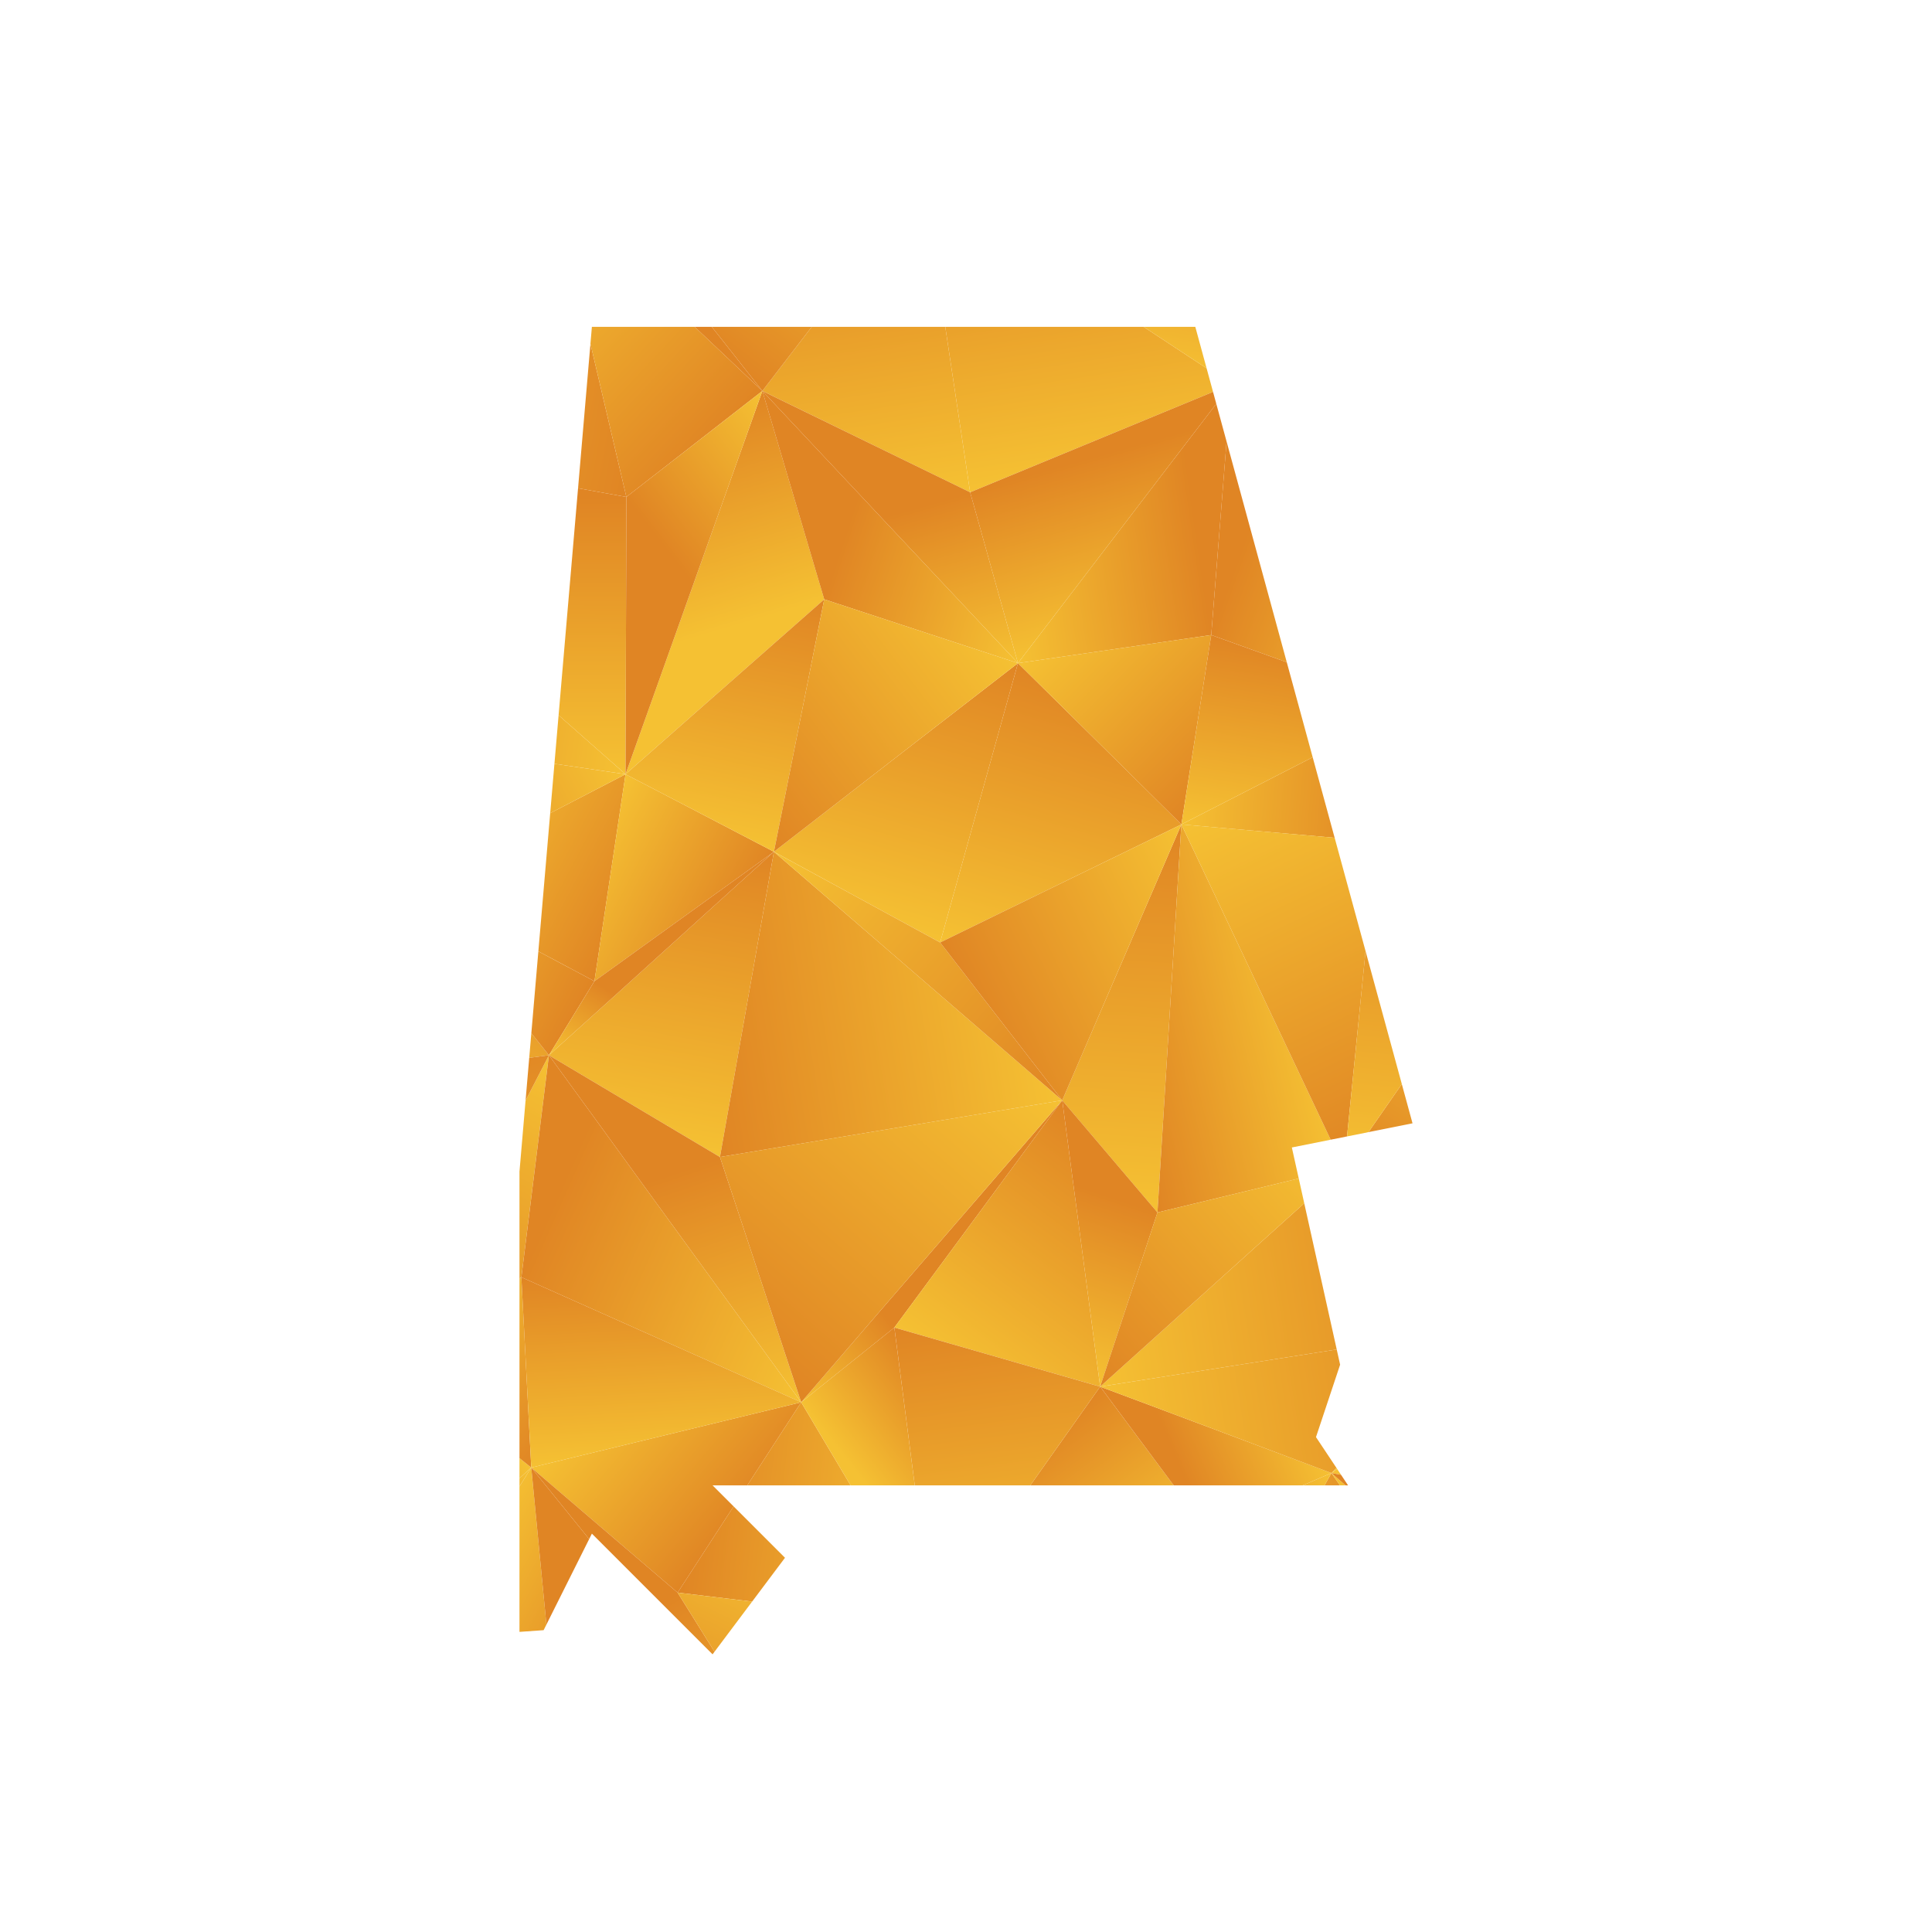 <?xml version="1.0" encoding="UTF-8"?>
<svg id="Layer_1" data-name="Layer 1" xmlns="http://www.w3.org/2000/svg" xmlns:xlink="http://www.w3.org/1999/xlink" viewBox="0 0 1080 1080">
  <defs>
    <style>
      .cls-1 {
        fill: url(#linear-gradient-132);
      }

      .cls-2 {
        fill: url(#linear-gradient-118);
      }

      .cls-3 {
        fill: url(#linear-gradient-162);
      }

      .cls-4 {
        fill: url(#linear-gradient-61);
      }

      .cls-5 {
        fill: url(#linear-gradient-136);
      }

      .cls-6 {
        fill: url(#linear-gradient-15);
      }

      .cls-7 {
        fill: url(#linear-gradient-13);
      }

      .cls-8 {
        fill: url(#linear-gradient-107);
      }

      .cls-9 {
        fill: url(#linear-gradient-28);
      }

      .cls-10 {
        fill: url(#linear-gradient-158);
      }

      .cls-11 {
        fill: url(#linear-gradient-65);
      }

      .cls-12 {
        fill: url(#linear-gradient-145);
      }

      .cls-13 {
        fill: url(#linear-gradient-69);
      }

      .cls-14 {
        fill: url(#linear-gradient-53);
      }

      .cls-15 {
        fill: url(#linear-gradient-42);
      }

      .cls-16 {
        fill: url(#linear-gradient-46);
      }

      .cls-17 {
        fill: url(#linear-gradient-182);
      }

      .cls-18 {
        fill: url(#linear-gradient-155);
      }

      .cls-19 {
        fill: url(#linear-gradient-142);
      }

      .cls-20 {
        fill: url(#linear-gradient-70);
      }

      .cls-21 {
        fill: url(#linear-gradient-60);
      }

      .cls-22 {
        fill: url(#linear-gradient-93);
      }

      .cls-23 {
        fill: url(#linear-gradient-95);
      }

      .cls-24 {
        fill: url(#linear-gradient-2);
      }

      .cls-25 {
        fill: url(#linear-gradient-100);
      }

      .cls-26 {
        fill: url(#linear-gradient-150);
      }

      .cls-27 {
        fill: url(#linear-gradient-87);
      }

      .cls-28 {
        fill: url(#linear-gradient-163);
      }

      .cls-29 {
        fill: url(#linear-gradient-64);
      }

      .cls-30 {
        fill: url(#linear-gradient-173);
      }

      .cls-31 {
        fill: url(#linear-gradient-56);
      }

      .cls-32 {
        fill: url(#linear-gradient-43);
      }

      .cls-33 {
        fill: url(#linear-gradient-25);
      }

      .cls-34 {
        fill: url(#linear-gradient-82);
      }

      .cls-35 {
        fill: url(#linear-gradient-138);
      }

      .cls-36 {
        fill: url(#linear-gradient-10);
      }

      .cls-37 {
        fill: url(#linear-gradient-12);
      }

      .cls-38 {
        fill: url(#linear-gradient-40);
      }

      .cls-39 {
        fill: url(#linear-gradient-27);
      }

      .cls-40 {
        fill: url(#linear-gradient-174);
      }

      .cls-41 {
        fill: url(#linear-gradient-68);
      }

      .cls-42 {
        fill: url(#linear-gradient-172);
      }

      .cls-43 {
        fill: url(#linear-gradient-37);
      }

      .cls-44 {
        fill: url(#linear-gradient-159);
      }

      .cls-45 {
        fill: url(#linear-gradient-75);
      }

      .cls-46 {
        fill: url(#linear-gradient-55);
      }

      .cls-47 {
        fill: url(#linear-gradient-116);
      }

      .cls-48 {
        fill: url(#linear-gradient-39);
      }

      .cls-49 {
        fill: url(#linear-gradient-160);
      }

      .cls-50 {
        fill: url(#linear-gradient-176);
      }

      .cls-51 {
        fill: url(#linear-gradient-89);
      }

      .cls-52 {
        fill: url(#linear-gradient-52);
      }

      .cls-53 {
        fill: url(#linear-gradient-113);
      }

      .cls-54 {
        fill: url(#linear-gradient-122);
      }

      .cls-55 {
        fill: url(#linear-gradient-166);
      }

      .cls-56 {
        fill: url(#linear-gradient-58);
      }

      .cls-57 {
        fill: url(#linear-gradient-175);
      }

      .cls-58 {
        fill: url(#linear-gradient-171);
      }

      .cls-59 {
        fill: url(#linear-gradient-152);
      }

      .cls-60 {
        fill: url(#linear-gradient-47);
      }

      .cls-61 {
        fill: url(#linear-gradient-26);
      }

      .cls-62 {
        fill: url(#linear-gradient-74);
      }

      .cls-63 {
        fill: url(#linear-gradient-181);
      }

      .cls-64 {
        fill: url(#linear-gradient-146);
      }

      .cls-65 {
        fill: url(#linear-gradient-97);
      }

      .cls-66 {
        fill: url(#linear-gradient-72);
      }

      .cls-67 {
        fill: url(#linear-gradient-157);
      }

      .cls-68 {
        fill: none;
      }

      .cls-69 {
        fill: url(#linear-gradient-4);
      }

      .cls-70 {
        fill: url(#linear-gradient-35);
      }

      .cls-71 {
        fill: url(#linear-gradient-30);
      }

      .cls-72 {
        fill: url(#linear-gradient-125);
      }

      .cls-73 {
        fill: url(#linear-gradient-161);
      }

      .cls-74 {
        fill: url(#linear-gradient-76);
      }

      .cls-75 {
        fill: url(#linear-gradient-143);
      }

      .cls-76 {
        fill: url(#linear-gradient-109);
      }

      .cls-77 {
        fill: url(#linear-gradient-73);
      }

      .cls-78 {
        fill: url(#linear-gradient-71);
      }

      .cls-79 {
        fill: url(#linear-gradient-44);
      }

      .cls-80 {
        fill: url(#linear-gradient-144);
      }

      .cls-81 {
        fill: url(#linear-gradient-96);
      }

      .cls-82 {
        fill: url(#linear-gradient-49);
      }

      .cls-83 {
        fill: url(#linear-gradient-3);
      }

      .cls-84 {
        fill: url(#linear-gradient-34);
      }

      .cls-85 {
        clip-path: url(#clippath-1);
      }

      .cls-86 {
        fill: url(#linear-gradient-5);
      }

      .cls-87 {
        fill: url(#linear-gradient-38);
      }

      .cls-88 {
        fill: url(#linear-gradient-91);
      }

      .cls-89 {
        fill: url(#linear-gradient-149);
      }

      .cls-90 {
        fill: url(#linear-gradient-22);
      }

      .cls-91 {
        fill: url(#linear-gradient-24);
      }

      .cls-92 {
        fill: url(#linear-gradient-133);
      }

      .cls-93 {
        fill: url(#linear-gradient-94);
      }

      .cls-94 {
        fill: url(#linear-gradient-54);
      }

      .cls-95 {
        fill: url(#linear-gradient-147);
      }

      .cls-96 {
        fill: url(#linear-gradient-92);
      }

      .cls-97 {
        fill: url(#linear-gradient-90);
      }

      .cls-98 {
        fill: url(#linear-gradient-33);
      }

      .cls-99 {
        fill: url(#linear-gradient-79);
      }

      .cls-100 {
        fill: url(#linear-gradient-78);
      }

      .cls-101 {
        fill: url(#linear-gradient-51);
      }

      .cls-102 {
        fill: url(#linear-gradient-8);
      }

      .cls-103 {
        fill: url(#linear-gradient-66);
      }

      .cls-104 {
        fill: url(#linear-gradient-57);
      }

      .cls-105 {
        fill: url(#linear-gradient-77);
      }

      .cls-106 {
        fill: url(#linear-gradient-131);
      }

      .cls-107 {
        fill: url(#linear-gradient-129);
      }

      .cls-108 {
        fill: url(#linear-gradient-168);
      }

      .cls-109 {
        fill: url(#linear-gradient-103);
      }

      .cls-110 {
        fill: url(#linear-gradient-135);
      }

      .cls-111 {
        fill: url(#linear-gradient-121);
      }

      .cls-112 {
        fill: url(#linear-gradient-170);
      }

      .cls-113 {
        fill: url(#linear-gradient-110);
      }

      .cls-114 {
        fill: url(#linear-gradient-88);
      }

      .cls-115 {
        fill: url(#linear-gradient-124);
      }

      .cls-116 {
        fill: url(#linear-gradient-165);
      }

      .cls-117 {
        fill: url(#linear-gradient-128);
      }

      .cls-118 {
        fill: url(#linear-gradient-164);
      }

      .cls-119 {
        fill: url(#linear-gradient-14);
      }

      .cls-120 {
        fill: url(#linear-gradient-62);
      }

      .cls-121 {
        fill: url(#linear-gradient-156);
      }

      .cls-122 {
        fill: url(#linear-gradient-29);
      }

      .cls-123 {
        fill: url(#linear-gradient-177);
      }

      .cls-124 {
        fill: url(#linear-gradient-20);
      }

      .cls-125 {
        fill: url(#linear-gradient-106);
      }

      .cls-126 {
        fill: url(#linear-gradient-67);
      }

      .cls-127 {
        fill: url(#linear-gradient-139);
      }

      .cls-128 {
        fill: url(#linear-gradient-148);
      }

      .cls-129 {
        fill: url(#linear-gradient-17);
      }

      .cls-130 {
        fill: url(#linear-gradient-141);
      }

      .cls-131 {
        fill: url(#linear-gradient-50);
      }

      .cls-132 {
        fill: url(#linear-gradient-7);
      }

      .cls-133 {
        fill: url(#linear-gradient-134);
      }

      .cls-134 {
        fill: url(#linear-gradient-9);
      }

      .cls-135 {
        fill: url(#linear-gradient-104);
      }

      .cls-136 {
        fill: url(#linear-gradient-59);
      }

      .cls-137 {
        fill: url(#linear-gradient-11);
      }

      .cls-138 {
        fill: url(#linear-gradient-120);
      }

      .cls-139 {
        fill: url(#linear-gradient-169);
      }

      .cls-140 {
        fill: url(#linear-gradient-108);
      }

      .cls-141 {
        fill: url(#linear-gradient-19);
      }

      .cls-142 {
        fill: url(#linear-gradient-101);
      }

      .cls-143 {
        fill: url(#linear-gradient-80);
      }

      .cls-144 {
        fill: url(#linear-gradient-6);
      }

      .cls-145 {
        fill: url(#linear-gradient-83);
      }

      .cls-146 {
        fill: url(#linear-gradient-112);
      }

      .cls-147 {
        fill: url(#linear-gradient-154);
      }

      .cls-148 {
        fill: url(#linear-gradient-105);
      }

      .cls-149 {
        fill: url(#linear-gradient-179);
      }

      .cls-150 {
        fill: url(#linear-gradient-137);
      }

      .cls-151 {
        fill: url(#linear-gradient-167);
      }

      .cls-152 {
        fill: url(#linear-gradient-36);
      }

      .cls-153 {
        fill: url(#linear-gradient-21);
      }

      .cls-154 {
        fill: url(#linear-gradient-119);
      }

      .cls-155 {
        fill: url(#linear-gradient-45);
      }

      .cls-156 {
        fill: url(#linear-gradient-180);
      }

      .cls-157 {
        fill: url(#linear-gradient-127);
      }

      .cls-158 {
        fill: url(#linear-gradient-178);
      }

      .cls-159 {
        fill: url(#linear-gradient-85);
      }

      .cls-160 {
        fill: url(#linear-gradient-98);
      }

      .cls-161 {
        fill: url(#linear-gradient-81);
      }

      .cls-162 {
        fill: url(#linear-gradient-151);
      }

      .cls-163 {
        fill: url(#linear-gradient-84);
      }

      .cls-164 {
        fill: url(#linear-gradient-114);
      }

      .cls-165 {
        fill: url(#linear-gradient-140);
      }

      .cls-166 {
        fill: url(#linear-gradient-153);
      }

      .cls-167 {
        fill: url(#linear-gradient-117);
      }

      .cls-168 {
        fill: url(#linear-gradient-48);
      }

      .cls-169 {
        fill: url(#linear-gradient-102);
      }

      .cls-170 {
        fill: url(#linear-gradient-32);
      }

      .cls-171 {
        fill: url(#linear-gradient-86);
      }

      .cls-172 {
        fill: url(#linear-gradient-41);
      }

      .cls-173 {
        fill: url(#linear-gradient-130);
      }

      .cls-174 {
        fill: url(#linear-gradient-16);
      }

      .cls-175 {
        fill: url(#linear-gradient-111);
      }

      .cls-176 {
        fill: url(#linear-gradient);
      }

      .cls-177 {
        fill: url(#linear-gradient-23);
      }

      .cls-178 {
        fill: url(#linear-gradient-31);
      }

      .cls-179 {
        clip-path: url(#clippath);
      }

      .cls-180 {
        fill: url(#linear-gradient-63);
      }

      .cls-181 {
        fill: url(#linear-gradient-115);
      }

      .cls-182 {
        fill: url(#linear-gradient-126);
      }

      .cls-183 {
        fill: url(#linear-gradient-99);
      }

      .cls-184 {
        fill: url(#linear-gradient-18);
      }

      .cls-185 {
        fill: url(#linear-gradient-123);
      }
    </style>
    <clipPath id="clippath">
      <path class="cls-68" d="M1840.49,312.33v377.48h17.56l35.11,43.89h35.11l61.45,87.79,35.11,17.56,17.56,43.89h-17.56s-26.34-35.11-26.34-26.34-8.78,26.34-8.78,26.34l-52.67-70.23,8.78-17.56-114.12-79.01-122.9-52.67v43.89l-70.23,26.34v-52.67l26.34-17.56-8.78-26.34-70.23,96.56,26.34,17.56-70.23,79.01-140.46,70.23,8.78-26.34,131.68-87.79-8.78-52.67-26.34,26.34-26.34-26.34-17.56,26.34-17.56-43.89h-43.89l-35.11-70.23,26.34-52.67,43.89,8.78,26.34-17.56,8.78-70.23-35.11,8.78-70.23,8.78v-35.11l-26.34-8.78,61.45-43.89,17.56,35.11h43.89v-52.67l-52.67-8.78,8.78-26.34-61.45-70.23,52.67,8.78,35.11-35.11v-26.34l96.56-61.45,79.01,26.34v26.34l79.01-8.78,35.11,43.89,70.23-8.78,35.11,26.34Z"/>
    </clipPath>
    <linearGradient id="linear-gradient" x1="1086.19" y1="8121.03" x2="1101.9" y2="8289.1" gradientTransform="translate(0 8364.36) scale(1 -1)" gradientUnits="userSpaceOnUse">
      <stop offset="0" stop-color="#f5c133"/>
      <stop offset="1" stop-color="#e08524"/>
    </linearGradient>
    <linearGradient id="linear-gradient-2" x1="1024.47" y1="8296.41" x2="1050.05" y2="8240.48" xlink:href="#linear-gradient"/>
    <linearGradient id="linear-gradient-3" x1="1215.41" y1="8195.23" x2="1077.62" y2="8151.77" xlink:href="#linear-gradient"/>
    <linearGradient id="linear-gradient-4" x1="999.97" y1="8072.03" x2="1087.68" y2="8018.39" xlink:href="#linear-gradient"/>
    <linearGradient id="linear-gradient-5" x1="1113.81" y1="8102.61" x2="942.37" y2="8026.18" xlink:href="#linear-gradient"/>
    <linearGradient id="linear-gradient-6" x1="1101.71" y1="8006.92" x2="1240.02" y2="7957.05" xlink:href="#linear-gradient"/>
    <linearGradient id="linear-gradient-7" x1="1089.25" y1="7857.36" x2="1091.91" y2="7995.58" xlink:href="#linear-gradient"/>
    <linearGradient id="linear-gradient-8" x1="1130.31" y1="7918.79" x2="1044.38" y2="7948.37" xlink:href="#linear-gradient"/>
    <linearGradient id="linear-gradient-9" x1="1152.71" y1="7984.55" x2="1067.03" y2="8014.04" xlink:href="#linear-gradient"/>
    <linearGradient id="linear-gradient-10" x1="1098.9" y1="7794.91" x2="1118.37" y2="7731.06" xlink:href="#linear-gradient"/>
    <linearGradient id="linear-gradient-11" x1="1107.84" y1="7841.62" x2="1034.58" y2="7929.5" xlink:href="#linear-gradient"/>
    <linearGradient id="linear-gradient-12" x1="1253.01" y1="7845.15" x2="1025.59" y2="7798.85" xlink:href="#linear-gradient"/>
    <linearGradient id="linear-gradient-13" x1="996.26" y1="7735.12" x2="1117.86" y2="7641.53" xlink:href="#linear-gradient"/>
    <linearGradient id="linear-gradient-14" x1="1070.57" y1="7786.11" x2="1089.96" y2="7722.52" xlink:href="#linear-gradient"/>
    <linearGradient id="linear-gradient-15" x1="1276.39" y1="7730.33" x2="1048.95" y2="7684.03" xlink:href="#linear-gradient"/>
    <linearGradient id="linear-gradient-16" x1="1058.87" y1="7509.07" x2="1112.52" y2="7687.97" xlink:href="#linear-gradient"/>
    <linearGradient id="linear-gradient-17" x1="1029.82" y1="7495.52" x2="1055.21" y2="7553.97" xlink:href="#linear-gradient"/>
    <linearGradient id="linear-gradient-18" x1="1081.71" y1="7354.27" x2="1069.2" y2="7496.72" xlink:href="#linear-gradient"/>
    <clipPath id="clippath-1">
      <polygon class="cls-68" points="668.18 182.7 789.61 627.94 722.15 641.44 749.13 762.87 735.64 803.35 753.58 830.33 398.33 830.33 438.81 870.81 398.33 924.78 330.87 857.31 303.88 911.28 290.39 912.23 290.39 911.28 290.39 654.93 330.87 182.7 668.18 182.7"/>
    </clipPath>
    <linearGradient id="linear-gradient-19" x1="45.7" y1="8269.38" x2="228.1" y2="8194.25" xlink:href="#linear-gradient"/>
    <linearGradient id="linear-gradient-20" x1="302.08" y1="8265.71" x2="214.99" y2="8194.67" xlink:href="#linear-gradient"/>
    <linearGradient id="linear-gradient-21" x1="727.65" y1="8216.09" x2="857.63" y2="8205.95" xlink:href="#linear-gradient"/>
    <linearGradient id="linear-gradient-22" x1="904.74" y1="8192.22" x2="919.82" y2="8288" xlink:href="#linear-gradient"/>
    <linearGradient id="linear-gradient-23" x1="985.76" y1="8243.81" x2="989.95" y2="8330.18" xlink:href="#linear-gradient"/>
    <linearGradient id="linear-gradient-24" x1="25.52" y1="8067.5" x2="-3.22" y2="8252.63" xlink:href="#linear-gradient"/>
    <linearGradient id="linear-gradient-25" x1="68.98" y1="8172.57" x2="-65.79" y2="8130.06" xlink:href="#linear-gradient"/>
    <linearGradient id="linear-gradient-26" x1="102.48" y1="8079.58" x2="73.77" y2="8264.58" xlink:href="#linear-gradient"/>
    <linearGradient id="linear-gradient-27" x1="102.65" y1="8170.64" x2="198.02" y2="8227.28" xlink:href="#linear-gradient"/>
    <linearGradient id="linear-gradient-28" x1="138.68" y1="8184.49" x2="360.56" y2="8144.85" xlink:href="#linear-gradient"/>
    <linearGradient id="linear-gradient-29" x1="305.83" y1="8261.05" x2="218.78" y2="8190.05" xlink:href="#linear-gradient"/>
    <linearGradient id="linear-gradient-30" x1="277.74" y1="8220.07" x2="393.75" y2="8111.26" xlink:href="#linear-gradient"/>
    <linearGradient id="linear-gradient-31" x1="300.51" y1="8238.48" x2="356.57" y2="8204.96" xlink:href="#linear-gradient"/>
    <linearGradient id="linear-gradient-32" x1="489.83" y1="8081.22" x2="463.53" y2="8254.61" xlink:href="#linear-gradient"/>
    <linearGradient id="linear-gradient-33" x1="484.44" y1="8287.44" x2="393.82" y2="8170.99" xlink:href="#linear-gradient"/>
    <linearGradient id="linear-gradient-34" x1="618.07" y1="8100.68" x2="591.76" y2="8274.15" xlink:href="#linear-gradient"/>
    <linearGradient id="linear-gradient-35" x1="636.75" y1="8158.3" x2="657.23" y2="8277.62" xlink:href="#linear-gradient"/>
    <linearGradient id="linear-gradient-36" x1="699.03" y1="8182.4" x2="796.24" y2="8150.36" xlink:href="#linear-gradient"/>
    <linearGradient id="linear-gradient-37" x1="716.85" y1="8216.67" x2="677.59" y2="8156.36" xlink:href="#linear-gradient"/>
    <linearGradient id="linear-gradient-38" x1="938.46" y1="8166.19" x2="784.62" y2="8163.96" xlink:href="#linear-gradient"/>
    <linearGradient id="linear-gradient-39" x1="910.58" y1="8089.96" x2="828.36" y2="8169.71" xlink:href="#linear-gradient"/>
    <linearGradient id="linear-gradient-40" x1="955.43" y1="8052.37" x2="942.77" y2="8185.34" xlink:href="#linear-gradient"/>
    <linearGradient id="linear-gradient-41" x1="947.89" y1="8152.62" x2="852.44" y2="8165.93" xlink:href="#linear-gradient"/>
    <linearGradient id="linear-gradient-42" x1="1043.43" y1="8060.75" x2="1030.77" y2="8193.72" xlink:href="#linear-gradient"/>
    <linearGradient id="linear-gradient-43" x1="971.41" y1="8140.66" x2="1098.56" y2="8193.14" xlink:href="#linear-gradient"/>
    <linearGradient id="linear-gradient-44" x1="-42.23" y1="7988.37" x2="93.06" y2="7939.59" xlink:href="#linear-gradient"/>
    <linearGradient id="linear-gradient-45" x1="82.74" y1="7982.32" x2="35.73" y2="8050.52" xlink:href="#linear-gradient"/>
    <linearGradient id="linear-gradient-46" x1="146.84" y1="8049.06" x2="219.05" y2="7998.48" xlink:href="#linear-gradient"/>
    <linearGradient id="linear-gradient-47" x1="155.78" y1="8095.56" x2="97.05" y2="8043.59" xlink:href="#linear-gradient"/>
    <linearGradient id="linear-gradient-48" x1="361.26" y1="8011.31" x2="200.12" y2="8034.72" xlink:href="#linear-gradient"/>
    <linearGradient id="linear-gradient-49" x1="238.71" y1="7931.9" x2="239.18" y2="8086.9" xlink:href="#linear-gradient"/>
    <linearGradient id="linear-gradient-50" x1="396.57" y1="8009.84" x2="361.61" y2="8126.46" xlink:href="#linear-gradient"/>
    <linearGradient id="linear-gradient-51" x1="463.71" y1="8097.18" x2="387.17" y2="8038.11" xlink:href="#linear-gradient"/>
    <linearGradient id="linear-gradient-52" x1="584.61" y1="8041.36" x2="476.04" y2="8076.77" xlink:href="#linear-gradient"/>
    <linearGradient id="linear-gradient-53" x1="522.93" y1="7980.62" x2="495.98" y2="8075.95" xlink:href="#linear-gradient"/>
    <linearGradient id="linear-gradient-54" x1="559.26" y1="8061.57" x2="667.47" y2="8077.16" xlink:href="#linear-gradient"/>
    <linearGradient id="linear-gradient-55" x1="644.6" y1="8015.01" x2="617.53" y2="8110.79" xlink:href="#linear-gradient"/>
    <linearGradient id="linear-gradient-56" x1="811.55" y1="8033.21" x2="699.53" y2="8073.2" xlink:href="#linear-gradient"/>
    <linearGradient id="linear-gradient-57" x1="717.77" y1="8166.13" x2="819.03" y2="7986.23" xlink:href="#linear-gradient"/>
    <linearGradient id="linear-gradient-58" x1="859.25" y1="7952.01" x2="867.97" y2="8123.04" xlink:href="#linear-gradient"/>
    <linearGradient id="linear-gradient-59" x1="902.03" y1="8156.93" x2="750.85" y2="8007.41" xlink:href="#linear-gradient"/>
    <linearGradient id="linear-gradient-60" x1="926.59" y1="8118.18" x2="939.22" y2="7988.76" xlink:href="#linear-gradient"/>
    <linearGradient id="linear-gradient-61" x1="932.37" y1="7994.14" x2="945.98" y2="8057.45" xlink:href="#linear-gradient"/>
    <linearGradient id="linear-gradient-62" x1="951.21" y1="8040.44" x2="1117.49" y2="8041.89" xlink:href="#linear-gradient"/>
    <linearGradient id="linear-gradient-63" x1="1018.83" y1="7975.56" x2="1032.4" y2="8038.71" xlink:href="#linear-gradient"/>
    <linearGradient id="linear-gradient-64" x1="140.47" y1="7976.84" x2="7.12" y2="7869.07" xlink:href="#linear-gradient"/>
    <linearGradient id="linear-gradient-65" x1="7.65" y1="7966.48" x2="-76.16" y2="7995.34" xlink:href="#linear-gradient"/>
    <linearGradient id="linear-gradient-66" x1="237.47" y1="7930.73" x2="94.89" y2="7946.93" xlink:href="#linear-gradient"/>
    <linearGradient id="linear-gradient-67" x1="212.23" y1="7860.9" x2="170.08" y2="7945.82" xlink:href="#linear-gradient"/>
    <linearGradient id="linear-gradient-68" x1="256.11" y1="7918.45" x2="358.04" y2="7864.73" xlink:href="#linear-gradient"/>
    <linearGradient id="linear-gradient-69" x1="328.31" y1="7973.32" x2="208.96" y2="7912.24" xlink:href="#linear-gradient"/>
    <linearGradient id="linear-gradient-70" x1="324.23" y1="7882.38" x2="407.36" y2="7839.38" xlink:href="#linear-gradient"/>
    <linearGradient id="linear-gradient-71" x1="388.58" y1="7897.09" x2="416.96" y2="8038.14" xlink:href="#linear-gradient"/>
    <linearGradient id="linear-gradient-72" x1="475.89" y1="7851.49" x2="519.78" y2="8007.52" xlink:href="#linear-gradient"/>
    <linearGradient id="linear-gradient-73" x1="540.68" y1="8030.72" x2="403.77" y2="7925.93" xlink:href="#linear-gradient"/>
    <linearGradient id="linear-gradient-74" x1="579.24" y1="7822.42" x2="623.13" y2="7978.45" xlink:href="#linear-gradient"/>
    <linearGradient id="linear-gradient-75" x1="599.15" y1="8024.46" x2="690.94" y2="7934.75" xlink:href="#linear-gradient"/>
    <linearGradient id="linear-gradient-76" x1="663.68" y1="7941.53" x2="772.74" y2="7932.13" xlink:href="#linear-gradient"/>
    <linearGradient id="linear-gradient-77" x1="717.79" y1="7894.37" x2="734.63" y2="8000.23" xlink:href="#linear-gradient"/>
    <linearGradient id="linear-gradient-78" x1="807.3" y1="7884.14" x2="826.68" y2="7959.36" xlink:href="#linear-gradient"/>
    <linearGradient id="linear-gradient-79" x1="781.54" y1="7863.8" x2="883.33" y2="7986.2" xlink:href="#linear-gradient"/>
    <linearGradient id="linear-gradient-80" x1="971.59" y1="7975.08" x2="853.46" y2="7817.15" xlink:href="#linear-gradient"/>
    <linearGradient id="linear-gradient-81" x1="830" y1="7835.05" x2="926.82" y2="7951.48" xlink:href="#linear-gradient"/>
    <linearGradient id="linear-gradient-82" x1="933.75" y1="7956.55" x2="1142.77" y2="7844.67" xlink:href="#linear-gradient"/>
    <linearGradient id="linear-gradient-83" x1="952.04" y1="7945.33" x2="1118.31" y2="7946.78" xlink:href="#linear-gradient"/>
    <linearGradient id="linear-gradient-84" x1="105.77" y1="7830.13" x2="-116.69" y2="7784.84" xlink:href="#linear-gradient"/>
    <linearGradient id="linear-gradient-85" x1="-23.25" y1="7827.99" x2="80.73" y2="7816.94" xlink:href="#linear-gradient"/>
    <linearGradient id="linear-gradient-86" x1="111.54" y1="7789.07" x2="173.36" y2="7805.06" xlink:href="#linear-gradient"/>
    <linearGradient id="linear-gradient-87" x1="222.73" y1="7800.93" x2="80.14" y2="7817.14" xlink:href="#linear-gradient"/>
    <linearGradient id="linear-gradient-88" x1="234.4" y1="7738.16" x2="279.98" y2="7849.85" xlink:href="#linear-gradient"/>
    <linearGradient id="linear-gradient-89" x1="219.17" y1="7848.36" x2="321.1" y2="7794.64" xlink:href="#linear-gradient"/>
    <linearGradient id="linear-gradient-90" x1="351.21" y1="7726.74" x2="381.67" y2="7897.32" xlink:href="#linear-gradient"/>
    <linearGradient id="linear-gradient-91" x1="326.69" y1="7762.17" x2="352.27" y2="7803.4" xlink:href="#linear-gradient"/>
    <linearGradient id="linear-gradient-92" x1="580.62" y1="7829.64" x2="389.22" y2="7798.26" xlink:href="#linear-gradient"/>
    <linearGradient id="linear-gradient-93" x1="439.37" y1="7896.12" x2="601.2" y2="7757.94" xlink:href="#linear-gradient"/>
    <linearGradient id="linear-gradient-94" x1="618.58" y1="7688.36" x2="632.07" y2="7905.27" xlink:href="#linear-gradient"/>
    <linearGradient id="linear-gradient-95" x1="684.33" y1="7854.12" x2="549.23" y2="7788.65" xlink:href="#linear-gradient"/>
    <linearGradient id="linear-gradient-96" x1="727.24" y1="7812.55" x2="622.97" y2="7787.73" xlink:href="#linear-gradient"/>
    <linearGradient id="linear-gradient-97" x1="702.59" y1="7923.68" x2="794.17" y2="7732.16" xlink:href="#linear-gradient"/>
    <linearGradient id="linear-gradient-98" x1="858.19" y1="7814.77" x2="774.65" y2="7695.28" xlink:href="#linear-gradient"/>
    <linearGradient id="linear-gradient-99" x1="786.25" y1="7708.1" x2="804.68" y2="7890.45" xlink:href="#linear-gradient"/>
    <linearGradient id="linear-gradient-100" x1="917.2" y1="7811.46" x2="882.45" y2="7863.62" xlink:href="#linear-gradient"/>
    <linearGradient id="linear-gradient-101" x1="975.7" y1="7707.49" x2="889.51" y2="7873.26" xlink:href="#linear-gradient"/>
    <linearGradient id="linear-gradient-102" x1="1050.02" y1="7789.43" x2="1197.63" y2="7747.61" xlink:href="#linear-gradient"/>
    <linearGradient id="linear-gradient-103" x1="1096.17" y1="7935.62" x2="970.84" y2="7797.41" xlink:href="#linear-gradient"/>
    <linearGradient id="linear-gradient-104" x1="-145.38" y1="7722.51" x2="-26.44" y2="7630.96" xlink:href="#linear-gradient"/>
    <linearGradient id="linear-gradient-105" x1="-72.7" y1="7772.38" x2="-53.73" y2="7710.19" xlink:href="#linear-gradient"/>
    <linearGradient id="linear-gradient-106" x1="-4.34" y1="7685.25" x2="10.68" y2="7689.55" xlink:href="#linear-gradient"/>
    <linearGradient id="linear-gradient-107" x1="128.63" y1="7717.82" x2="-93.84" y2="7672.53" xlink:href="#linear-gradient"/>
    <linearGradient id="linear-gradient-108" x1="61.34" y1="7601.61" x2="168.76" y2="7671.87" xlink:href="#linear-gradient"/>
    <linearGradient id="linear-gradient-109" x1="147.67" y1="7759.11" x2="244.39" y2="7623.08" xlink:href="#linear-gradient"/>
    <linearGradient id="linear-gradient-110" x1="326.21" y1="7764.41" x2="238.47" y2="7595.86" xlink:href="#linear-gradient"/>
    <linearGradient id="linear-gradient-111" x1="279.46" y1="7619.18" x2="244.73" y2="7771.68" xlink:href="#linear-gradient"/>
    <linearGradient id="linear-gradient-112" x1="472.22" y1="7635.51" x2="315.22" y2="7704.98" xlink:href="#linear-gradient"/>
    <linearGradient id="linear-gradient-113" x1="413.85" y1="7569.1" x2="368.07" y2="7705.94" xlink:href="#linear-gradient"/>
    <linearGradient id="linear-gradient-114" x1="435" y1="7596.7" x2="487.32" y2="7638.25" xlink:href="#linear-gradient"/>
    <linearGradient id="linear-gradient-115" x1="547.76" y1="7789.46" x2="401.02" y2="7621.39" xlink:href="#linear-gradient"/>
    <linearGradient id="linear-gradient-116" x1="544.52" y1="7589" x2="638.96" y2="7715.57" xlink:href="#linear-gradient"/>
    <linearGradient id="linear-gradient-117" x1="581.49" y1="7600.35" x2="613.87" y2="7697.77" xlink:href="#linear-gradient"/>
    <linearGradient id="linear-gradient-118" x1="607.3" y1="7638.63" x2="816.58" y2="7671.19" xlink:href="#linear-gradient"/>
    <linearGradient id="linear-gradient-119" x1="734.75" y1="7730.19" x2="597.89" y2="7608.44" xlink:href="#linear-gradient"/>
    <linearGradient id="linear-gradient-120" x1="753.89" y1="7713.53" x2="833.09" y2="7603.09" xlink:href="#linear-gradient"/>
    <linearGradient id="linear-gradient-121" x1="805.79" y1="7750.75" x2="884.99" y2="7640.32" xlink:href="#linear-gradient"/>
    <linearGradient id="linear-gradient-122" x1="819.53" y1="7632.47" x2="1020.43" y2="7698.58" xlink:href="#linear-gradient"/>
    <linearGradient id="linear-gradient-123" x1="1014.45" y1="7650.35" x2="847.59" y2="7690.38" xlink:href="#linear-gradient"/>
    <linearGradient id="linear-gradient-124" x1="1021.34" y1="7733.06" x2="1052.37" y2="7653.64" xlink:href="#linear-gradient"/>
    <linearGradient id="linear-gradient-125" x1="1065.82" y1="7750.45" x2="1096.8" y2="7671.18" xlink:href="#linear-gradient"/>
    <linearGradient id="linear-gradient-126" x1="1215.65" y1="7764.5" x2="1079.19" y2="7644.59" xlink:href="#linear-gradient"/>
    <linearGradient id="linear-gradient-127" x1="1062.47" y1="7671.56" x2="1179.45" y2="7708.59" xlink:href="#linear-gradient"/>
    <linearGradient id="linear-gradient-128" x1="-84.14" y1="7501.39" x2="-31.66" y2="7676.39" xlink:href="#linear-gradient"/>
    <linearGradient id="linear-gradient-129" x1="-112.56" y1="7488.14" x2="-87.71" y2="7545.31" xlink:href="#linear-gradient"/>
    <linearGradient id="linear-gradient-130" x1="71.93" y1="7574.1" x2="-46.61" y2="7580.03" xlink:href="#linear-gradient"/>
    <linearGradient id="linear-gradient-131" x1="60.44" y1="7483.39" x2="8.48" y2="7668.82" xlink:href="#linear-gradient"/>
    <linearGradient id="linear-gradient-132" x1="65.44" y1="7542.69" x2="237.12" y2="7548.82" xlink:href="#linear-gradient"/>
    <linearGradient id="linear-gradient-133" x1="153.71" y1="7509.53" x2="101.75" y2="7694.96" xlink:href="#linear-gradient"/>
    <linearGradient id="linear-gradient-134" x1="264.57" y1="7580.08" x2="206.5" y2="7527.94" xlink:href="#linear-gradient"/>
    <linearGradient id="linear-gradient-135" x1="244.32" y1="7636.62" x2="321.8" y2="7575.38" xlink:href="#linear-gradient"/>
    <linearGradient id="linear-gradient-136" x1="337.29" y1="7591.62" x2="419.45" y2="7522.11" xlink:href="#linear-gradient"/>
    <linearGradient id="linear-gradient-137" x1="373.18" y1="7547.98" x2="367.59" y2="7654.38" xlink:href="#linear-gradient"/>
    <linearGradient id="linear-gradient-138" x1="528.1" y1="7513.49" x2="385.54" y2="7530.51" xlink:href="#linear-gradient"/>
    <linearGradient id="linear-gradient-139" x1="491.67" y1="7524.5" x2="544.36" y2="7566.35" xlink:href="#linear-gradient"/>
    <linearGradient id="linear-gradient-140" x1="612.23" y1="7464.48" x2="553.3" y2="7542.81" xlink:href="#linear-gradient"/>
    <linearGradient id="linear-gradient-141" x1="575.88" y1="7464.01" x2="554.28" y2="7629.35" xlink:href="#linear-gradient"/>
    <linearGradient id="linear-gradient-142" x1="725.78" y1="7584.5" x2="655.18" y2="7554.54" xlink:href="#linear-gradient"/>
    <linearGradient id="linear-gradient-143" x1="620.16" y1="7555.97" x2="829.44" y2="7588.53" xlink:href="#linear-gradient"/>
    <linearGradient id="linear-gradient-144" x1="750.68" y1="7577.17" x2="908.97" y2="7549.21" xlink:href="#linear-gradient"/>
    <linearGradient id="linear-gradient-145" x1="750.63" y1="7534.59" x2="830.97" y2="7615.37" xlink:href="#linear-gradient"/>
    <linearGradient id="linear-gradient-146" x1="949.64" y1="7559.17" x2="901.22" y2="7557.77" xlink:href="#linear-gradient"/>
    <linearGradient id="linear-gradient-147" x1="885.64" y1="7548.29" x2="965.8" y2="7701.36" xlink:href="#linear-gradient"/>
    <linearGradient id="linear-gradient-148" x1="1041.29" y1="7436.89" x2="996.21" y2="7643.84" xlink:href="#linear-gradient"/>
    <linearGradient id="linear-gradient-149" x1="1047.67" y1="7577.68" x2="1011.88" y2="7585.92" xlink:href="#linear-gradient"/>
    <linearGradient id="linear-gradient-150" x1="1130.09" y1="7456.16" x2="1085" y2="7663.18" xlink:href="#linear-gradient"/>
    <linearGradient id="linear-gradient-151" x1="1186.74" y1="7443.29" x2="1121.35" y2="7586.41" xlink:href="#linear-gradient"/>
    <linearGradient id="linear-gradient-152" x1="48.3" y1="7361.45" x2="32.69" y2="7480.82" xlink:href="#linear-gradient"/>
    <linearGradient id="linear-gradient-153" x1="30.26" y1="7515.36" x2="-76.63" y2="7382.65" xlink:href="#linear-gradient"/>
    <linearGradient id="linear-gradient-154" x1="202.89" y1="7482.86" x2="59.52" y2="7418.88" xlink:href="#linear-gradient"/>
    <linearGradient id="linear-gradient-155" x1="144.73" y1="7447.99" x2="157.78" y2="7508.97" xlink:href="#linear-gradient"/>
    <linearGradient id="linear-gradient-156" x1="258.21" y1="7489.02" x2="344.59" y2="7441.79" xlink:href="#linear-gradient"/>
    <linearGradient id="linear-gradient-157" x1="309.39" y1="7530.16" x2="251.24" y2="7477.95" xlink:href="#linear-gradient"/>
    <linearGradient id="linear-gradient-158" x1="488.68" y1="7421.91" x2="336.93" y2="7466.68" xlink:href="#linear-gradient"/>
    <linearGradient id="linear-gradient-159" x1="450.91" y1="7329.73" x2="365.32" y2="7465.51" xlink:href="#linear-gradient"/>
    <linearGradient id="linear-gradient-160" x1="446.36" y1="7359.58" x2="548.05" y2="7443.4" xlink:href="#linear-gradient"/>
    <linearGradient id="linear-gradient-161" x1="460.46" y1="7486.56" x2="402.71" y2="7368.08" xlink:href="#linear-gradient"/>
    <linearGradient id="linear-gradient-162" x1="571.96" y1="7430.85" x2="527.77" y2="7465.16" xlink:href="#linear-gradient"/>
    <linearGradient id="linear-gradient-163" x1="586.96" y1="7397.43" x2="601.86" y2="7519.37" xlink:href="#linear-gradient"/>
    <linearGradient id="linear-gradient-164" x1="644.14" y1="7451.45" x2="808.79" y2="7489.9" xlink:href="#linear-gradient"/>
    <linearGradient id="linear-gradient-165" x1="762.32" y1="7498.37" x2="691.32" y2="7468.24" xlink:href="#linear-gradient"/>
    <linearGradient id="linear-gradient-166" x1="733.05" y1="7527.87" x2="880.07" y2="7401.31" xlink:href="#linear-gradient"/>
    <linearGradient id="linear-gradient-167" x1="810.97" y1="7423.26" x2="822.93" y2="7522.45" xlink:href="#linear-gradient"/>
    <linearGradient id="linear-gradient-168" x1="943.71" y1="7416.3" x2="906.85" y2="7492.87" xlink:href="#linear-gradient"/>
    <linearGradient id="linear-gradient-169" x1="952.36" y1="7464.78" x2="903.91" y2="7463.38" xlink:href="#linear-gradient"/>
    <linearGradient id="linear-gradient-170" x1="940.82" y1="7503.88" x2="1114.18" y2="7332.1" xlink:href="#linear-gradient"/>
    <linearGradient id="linear-gradient-171" x1="1047.98" y1="7333.02" x2="1035.48" y2="7443.48" xlink:href="#linear-gradient"/>
    <linearGradient id="linear-gradient-172" x1="228.54" y1="7428.94" x2="87.02" y2="7226.34" xlink:href="#linear-gradient"/>
    <linearGradient id="linear-gradient-173" x1="228.99" y1="7424.37" x2="85.47" y2="7360.33" xlink:href="#linear-gradient"/>
    <linearGradient id="linear-gradient-174" x1="311.39" y1="7394.53" x2="206.03" y2="7424.42" xlink:href="#linear-gradient"/>
    <linearGradient id="linear-gradient-175" x1="243.57" y1="7433.2" x2="277.2" y2="7213.2" xlink:href="#linear-gradient"/>
    <linearGradient id="linear-gradient-176" x1="466.61" y1="7334.47" x2="568.57" y2="7418.51" xlink:href="#linear-gradient"/>
    <linearGradient id="linear-gradient-177" x1="656.76" y1="7382.96" x2="563.3" y2="7416.41" xlink:href="#linear-gradient"/>
    <linearGradient id="linear-gradient-178" x1="660.6" y1="7380.77" x2="825.29" y2="7419.23" xlink:href="#linear-gradient"/>
    <linearGradient id="linear-gradient-179" x1="869.49" y1="7433.68" x2="773.8" y2="7332.43" xlink:href="#linear-gradient"/>
    <linearGradient id="linear-gradient-180" x1="837.65" y1="7208.99" x2="893.23" y2="7412.95" xlink:href="#linear-gradient"/>
    <linearGradient id="linear-gradient-181" x1="947.46" y1="7297.69" x2="938.53" y2="7434.18" xlink:href="#linear-gradient"/>
    <linearGradient id="linear-gradient-182" x1="1015.44" y1="7302.24" x2="1006.52" y2="7438.62" xlink:href="#linear-gradient"/>
  </defs>
  <g class="cls-179">
    <g>
      <polygon class="cls-176" points="1052.72 129.74 1052.72 255.9 1125.99 289.08 1052.72 129.74"/>
      <polygon class="cls-24" points="1052.72 129.74 1052.72 130.54 1125.99 289.08 1052.72 129.74"/>
      <polygon class="cls-83" points="1052.72 128.69 1052.72 130.54 1125.99 289.08 1173.21 128.69 1052.72 128.69"/>
      <polygon class="cls-69" points="1052.72 404.91 1125.99 289.08 1052.72 322.06 1052.72 404.91"/>
      <polygon class="cls-86" points="1052.72 255.9 1052.72 322.06 1125.99 289.08 1052.72 255.9"/>
      <polygon class="cls-144" points="1052.72 416.89 1264.47 339.5 1125.99 289.08 1125.99 289.08 1052.72 404.91 1052.72 416.89"/>
      <polygon class="cls-132" points="1052.72 413.54 1052.72 473.58 1128.67 450.33 1052.72 413.54"/>
      <polygon class="cls-102" points="1052.72 413.54 1052.72 423.92 1128.67 450.33 1052.72 413.54"/>
      <polygon class="cls-134" points="1052.72 416.89 1052.72 423.92 1128.67 450.33 1264.47 339.5 1052.72 416.89"/>
      <polygon class="cls-36" points="1052.72 554.03 1052.72 634.81 1128.67 450.33 1128.67 450.32 1052.72 554.03"/>
      <polygon class="cls-137" points="1052.72 473.57 1052.72 554.03 1128.67 450.32 1052.72 473.57"/>
      <polygon class="cls-37" points="1052.72 654.19 1271.35 609.25 1128.67 450.32 1128.67 450.33 1052.72 634.81 1052.72 654.19"/>
      <polygon class="cls-7" points="1052.72 613.97 1052.72 731.42 1145.9 686.4 1052.72 613.97"/>
      <polygon class="cls-119" points="1052.72 613.97 1052.72 658.59 1145.9 686.4 1052.72 613.97"/>
      <polygon class="cls-6" points="1052.72 654.19 1052.72 658.59 1145.9 686.4 1271.34 609.25 1052.72 654.19"/>
      <polygon class="cls-174" points="1145.9 686.4 1052.72 752.74 1052.72 856.34 1092.7 865.55 1145.9 686.4 1145.9 686.4"/>
      <polygon class="cls-129" points="1052.72 731.42 1052.72 752.74 1145.9 686.4 1052.72 731.42"/>
      <polygon class="cls-184" points="1052.72 949.62 1100.01 949.62 1092.7 865.55 1052.72 856.34 1052.72 949.62"/>
    </g>
  </g>
  <g class="cls-85">
    <g>
      <polygon class="cls-141" points="155.83 152.24 223.82 180.52 214.28 152.24 155.83 152.24"/>
      <polygon class="cls-124" points="214.28 152.24 223.82 180.52 258.15 152.24 214.28 152.24"/>
      <polygon class="cls-153" points="730.84 152.24 727.17 154.42 857.15 164.65 859.08 152.24 730.84 152.24"/>
      <polygon class="cls-90" points="859.08 152.24 857.15 164.65 952.59 178.09 933.63 152.24 859.08 152.24"/>
      <polygon class="cls-177" points="976.92 152.24 952.59 178.09 1014.6 152.24 976.92 152.24"/>
      <polygon class="cls-91" points="27.7 152.24 -18.48 309.12 70.12 289.81 48.97 152.24 27.7 152.24"/>
      <polygon class="cls-33" points="-90.15 152.24 -90.15 154.05 -18.48 309.12 27.7 152.24 -90.15 152.24"/>
      <polygon class="cls-61" points="48.97 152.24 70.12 289.81 128.33 237.78 72.6 152.24 48.97 152.24"/>
      <polygon class="cls-39" points="72.6 152.24 128.33 237.78 223.82 180.52 155.83 152.24 72.6 152.24"/>
      <polygon class="cls-9" points="249.44 152.24 128.33 237.78 350.14 277.8 320.7 152.24 249.44 152.24"/>
      <polygon class="cls-122" points="249.44 152.24 128.33 237.78 223.82 180.52 258.15 152.24 249.44 152.24"/>
      <polygon class="cls-71" points="320.7 152.24 350.14 277.8 426.17 218.54 356.16 152.24 320.7 152.24"/>
      <polygon class="cls-178" points="356.16 152.24 426.17 218.54 373.88 152.24 356.16 152.24"/>
      <polygon class="cls-170" points="477.27 152.24 426.17 218.54 542.31 275.18 523.84 152.24 477.27 152.24"/>
      <polygon class="cls-98" points="373.88 152.24 426.17 218.54 477.27 152.24 373.88 152.24"/>
      <polygon class="cls-84" points="523.84 152.24 542.31 275.18 688.18 214.89 593.04 152.24 523.84 152.24"/>
      <polygon class="cls-70" points="593.04 152.24 688.18 214.89 698.83 152.24 593.04 152.24"/>
      <path class="cls-152" d="M727.17,154.42l-38.99,60.47,97.11,32.32-58.12-92.79h0Z"/>
      <polygon class="cls-43" points="698.83 152.24 688.18 214.89 727.17 154.42 726.47 152.24 698.83 152.24"/>
      <path class="cls-87" d="M727.17,154.42l211.97,90.54-153.84,2.25-58.12-92.79h0Z"/>
      <path class="cls-48" d="M727.17,154.42l211.97,90.54-81.99-80.3h0l-129.98-10.23Z"/>
      <path class="cls-38" d="M952.58,178.09l-13.45,66.87,25.98,66.11-12.53-132.98h0Z"/>
      <path class="cls-172" d="M952.58,178.09l-13.45,66.87-81.99-80.3h0l95.44,13.44Z"/>
      <polygon class="cls-15" points="1114.34 218.34 952.58 178.09 952.59 178.09 965.12 311.07 1114.34 256.1 1114.34 218.34"/>
      <polygon class="cls-32" points="1114.34 164.31 1103.67 152.24 1014.6 152.24 952.58 178.09 1114.34 218.34 1114.34 164.31"/>
      <polygon class="cls-79" points="-90.15 434.14 116.97 358.44 -18.48 309.12 -18.48 309.12 -90.15 422.43 -90.15 434.14"/>
      <path class="cls-155" d="M-18.48,309.12l135.45,49.32-46.85-68.64h0l-88.6,19.32Z"/>
      <path class="cls-16" d="M128.33,237.78l-11.36,120.66,71.74,50.75-60.39-171.41h0Z"/>
      <path class="cls-60" d="M128.33,237.78l-11.36,120.66-46.85-68.64h0l58.21-52.02Z"/>
      <path class="cls-168" d="M128.33,237.78l221.35,195.01-160.96-23.61-60.39-171.41h0Z"/>
      <path class="cls-82" d="M128.33,237.78l221.35,195.01.46-154.99h0l-221.81-40.02Z"/>
      <path class="cls-131" d="M426.17,218.54l-76.49,214.25,111.08-97.77-34.58-116.49h0Z"/>
      <path class="cls-101" d="M426.17,218.54l-76.49,214.25.46-154.99h0l76.03-59.26Z"/>
      <path class="cls-52" d="M426.17,218.54l142.88,152.16-108.3-35.67-34.58-116.49h0Z"/>
      <path class="cls-14" d="M426.17,218.54l142.88,152.16-26.74-95.52h0l-116.14-56.63Z"/>
      <path class="cls-94" d="M688.18,214.89l-119.13,155.81,108.04-15.72,11.09-140.09h0Z"/>
      <path class="cls-46" d="M688.18,214.89l-119.13,155.81-26.74-95.52h0l145.87-60.29Z"/>
      <path class="cls-31" d="M688.18,214.89l100.51,180.31-111.6-40.22,11.09-140.09h0Z"/>
      <path class="cls-104" d="M688.18,214.89l100.51,180.31-3.39-148h0l-97.11-32.32Z"/>
      <path class="cls-56" d="M939.14,244.96l-150.45,150.25,141.81,20.78,8.64-171.03h0Z"/>
      <path class="cls-136" d="M939.14,244.96l-150.45,150.25-3.39-148h0l153.84-2.25Z"/>
      <path class="cls-21" d="M939.14,244.96l12.51,129.41-21.15,41.62,8.64-171.03h0Z"/>
      <path class="cls-4" d="M939.14,244.96l12.51,129.41,13.47-63.3h0l-25.98-66.11Z"/>
      <polygon class="cls-120" points="1114.34 272.05 951.65 374.36 1114.34 372.94 1114.34 272.05"/>
      <polygon class="cls-180" points="1114.34 256.1 965.12 311.07 951.65 374.36 1114.34 272.05 1114.34 256.1"/>
      <path class="cls-29" d="M116.97,358.44L-15.86,466.85l103.87,11.14,28.96-119.55h0Z"/>
      <polygon class="cls-11" points="-90.15 434.14 -90.15 441.02 -15.86 466.85 116.97 358.44 -90.15 434.14"/>
      <path class="cls-103" d="M116.97,358.44l113.6,135.91-142.56-16.36,28.96-119.55h0Z"/>
      <path class="cls-126" d="M116.97,358.44l113.6,135.91-41.86-85.16h0l-71.74-50.75Z"/>
      <path class="cls-41" d="M349.68,432.8l-119.1,61.55,101.72,54.14,17.39-115.69h0Z"/>
      <path class="cls-13" d="M349.68,432.8l-119.1,61.55-41.86-85.16h0l160.96,23.61Z"/>
      <path class="cls-20" d="M349.68,432.8l82.95,43.34-100.34,72.35,17.39-115.69h0Z"/>
      <path class="cls-78" d="M349.68,432.8l82.95,43.34,28.12-141.11h0l-111.08,97.77Z"/>
      <path class="cls-66" d="M569.05,370.7l-136.42,105.44,92.92,50.7,43.49-156.14h0Z"/>
      <path class="cls-77" d="M569.05,370.7l-136.42,105.44,28.12-141.11h0l108.3,35.67Z"/>
      <path class="cls-62" d="M569.05,370.7l91.36,90.16-134.85,65.98,43.49-156.14h0Z"/>
      <path class="cls-45" d="M569.05,370.7l91.36,90.16,16.68-105.88h0l-108.04,15.72Z"/>
      <path class="cls-74" d="M788.69,395.21l-128.28,65.65,109.1,9.5,19.18-75.15h0Z"/>
      <path class="cls-105" d="M788.69,395.21l-128.28,65.65,16.68-105.88h0l111.6,40.23Z"/>
      <path class="cls-100" d="M788.69,395.21l45.57,137.64-64.75-62.49,19.18-75.15h0Z"/>
      <path class="cls-99" d="M784.63,395.21l46.87,146.91,98.99-124.73h0l-145.86-22.18Z"/>
      <path class="cls-143" d="M951.65,374.36l-117.39,158.48,115.85-73.25,1.54-85.23h0Z"/>
      <path class="cls-161" d="M951.65,374.36l-117.39,158.48,96.24-116.86h0l21.15-41.62Z"/>
      <polygon class="cls-34" points="1114.34 462.3 951.65 374.36 951.65 374.36 950.1 459.6 1114.34 481.07 1114.34 462.3"/>
      <polygon class="cls-145" points="1114.34 372.94 951.65 374.36 1114.34 462.3 1114.34 372.94"/>
      <polygon class="cls-163" points="-90.15 666.26 123.7 622.3 -15.86 466.85 -15.86 466.85 -90.15 647.31 -90.15 666.26"/>
      <path class="cls-159" d="M-15.86,466.85l139.56,155.45-35.69-144.31h0l-103.87-11.14Z"/>
      <path class="cls-171" d="M230.57,494.35l-106.88,127.95,61.68-16.11,45.2-111.84h0Z"/>
      <path class="cls-27" d="M230.57,494.35l-106.88,127.95-35.69-144.31h0l142.57,16.36Z"/>
      <path class="cls-114" d="M230.57,494.35l76.28,95.53-121.48,16.32,45.2-111.84h0Z"/>
      <path class="cls-51" d="M230.57,494.35l76.28,95.53,25.43-41.39h0l-101.72-54.14Z"/>
      <path class="cls-97" d="M432.63,476.14l-125.77,113.74,95.6,56.9,30.17-170.64h0Z"/>
      <path class="cls-88" d="M432.63,476.14l-125.77,113.74,25.43-41.39h0l100.34-72.35Z"/>
      <path class="cls-96" d="M432.63,476.14l161.17,138.96-191.34,31.68,30.17-170.64h0Z"/>
      <path class="cls-22" d="M432.63,476.14l161.17,138.96-68.24-88.25h0l-92.92-50.7Z"/>
      <path class="cls-93" d="M660.4,460.86l-66.61,154.24,53.24,62.68,13.36-216.91h0Z"/>
      <path class="cls-23" d="M660.4,460.86l-66.61,154.24-68.24-88.25h0l134.85-65.98Z"/>
      <path class="cls-81" d="M660.4,460.86l90.85,191.86-104.22,25.05,13.36-216.91h0Z"/>
      <path class="cls-65" d="M660.4,460.86l90.85,191.86,18.25-182.37h0l-109.1-9.5Z"/>
      <path class="cls-160" d="M834.25,532.85l-83,119.87,117.61-67.42-34.61-52.46h0Z"/>
      <path class="cls-183" d="M834.25,532.85l-83,119.87,18.25-182.37h0l64.75,62.49Z"/>
      <path class="cls-25" d="M834.25,532.85l201.38,92.86-166.77-40.4-34.61-52.46h0Z"/>
      <path class="cls-142" d="M834.25,532.85l201.38,92.86-85.53-166.11h0l-115.85,73.25Z"/>
      <polygon class="cls-169" points="1114.34 538.07 1035.63 625.71 1114.34 648.23 1114.34 538.07"/>
      <polygon class="cls-109" points="1114.34 481.07 950.1 459.6 1035.63 625.71 1114.34 538.07 1114.34 481.07"/>
      <polygon class="cls-135" points="-90.15 626.92 -90.15 741.81 .99 697.77 -90.15 626.92"/>
      <polygon class="cls-148" points="-90.15 626.92 -90.15 670.56 .99 697.77 -90.15 626.92"/>
      <path class="cls-125" d="M123.69,622.3L.99,697.77l15.01-4.34,107.7-71.13h0Z"/>
      <polygon class="cls-8" points="-90.15 666.26 -90.15 670.56 .99 697.77 123.69 622.3 -90.15 666.26"/>
      <path class="cls-140" d="M123.69,622.3l96.09,136.47L16,693.43l107.7-71.13h0Z"/>
      <path class="cls-76" d="M123.69,622.3l96.09,136.47-34.41-152.58h0l-61.68,16.11Z"/>
      <path class="cls-113" d="M306.86,589.88l-87.07,168.89,71.66-44.8,15.4-124.09h0Z"/>
      <path class="cls-175" d="M306.86,589.88l-87.07,168.89-34.41-152.58h0l121.48-16.32Z"/>
      <path class="cls-146" d="M306.86,589.88l141.02,194-156.42-69.9,15.4-124.09h0Z"/>
      <path class="cls-53" d="M306.86,589.88l141.02,194-45.42-137.1h0l-95.6-56.9Z"/>
      <path class="cls-164" d="M593.8,615.09l-145.92,168.78,52.08-41.77,93.84-127.01h0Z"/>
      <path class="cls-181" d="M593.8,615.09l-145.92,168.78-45.42-137.1h0l191.34-31.68Z"/>
      <path class="cls-47" d="M593.8,615.09l21.19,160.05-115.04-33.04,93.84-127.01h0Z"/>
      <path class="cls-167" d="M593.8,615.09l21.19,160.05,32.05-97.37h0l-53.24-62.68Z"/>
      <path class="cls-2" d="M751.25,652.72l-136.27,122.42,209.23-32.87-72.96-89.55h0Z"/>
      <path class="cls-154" d="M751.25,652.72l-136.27,122.42,32.05-97.37h0l104.21-25.05Z"/>
      <path class="cls-138" d="M751.25,652.72l78.69,110.8-5.72-21.25-72.96-89.55h0Z"/>
      <path class="cls-111" d="M751.25,652.72l78.69,110.8,38.92-178.22h0l-117.61,67.41Z"/>
      <path class="cls-54" d="M1035.63,625.71l-205.69,137.81,200.54-66.64,5.15-71.17h0Z"/>
      <path class="cls-185" d="M1035.63,625.71l-205.69,137.81,38.92-178.22h0l166.77,40.4Z"/>
      <path class="cls-115" d="M1035.63,625.71l30.78,79.52-35.93-8.35,5.15-71.17h0Z"/>
      <polygon class="cls-72" points="1114.34 648.23 1035.63 625.71 1066.41 705.23 1114.34 689.91 1114.34 648.23"/>
      <polygon class="cls-182" points="1114.34 662.7 1066.41 705.23 1114.34 715.08 1114.34 662.7"/>
      <polygon class="cls-157" points="1114.34 662.7 1066.41 705.23 1114.34 689.91 1114.34 662.7"/>
      <polygon class="cls-117" points=".99 697.77 -90.15 762.65 -90.15 864 -51.05 873 .99 697.77 .99 697.77"/>
      <polygon class="cls-107" points="-90.15 741.81 -90.15 762.65 .99 697.77 -90.15 741.81"/>
      <path class="cls-173" d="M.99,697.77l66.5,181.22-118.54-5.99L.99,697.77h0Z"/>
      <path class="cls-106" d="M.99,697.77l66.5,181.22-51.49-185.56h0l-15.01,4.33Z"/>
      <path class="cls-1" d="M219.79,758.77l-152.3,120.22,171.67-6.19-19.37-114.03h0Z"/>
      <path class="cls-92" d="M219.79,758.77l-152.3,120.22-51.49-185.56h0l203.79,65.34Z"/>
      <path class="cls-133" d="M219.79,758.77l77.19,61.61-57.82,52.42-19.37-114.03h0Z"/>
      <path class="cls-110" d="M219.79,758.77l77.19,61.61-5.53-106.41h0l-71.67,44.8Z"/>
      <path class="cls-5" d="M447.87,783.87l-150.89,36.51,81.82,69.91,69.07-106.41h0Z"/>
      <path class="cls-150" d="M447.87,783.87l-150.89,36.51-5.53-106.41h0l156.42,69.9Z"/>
      <path class="cls-35" d="M447.87,783.87l73.47,123.6-142.54-17.19,69.07-106.41h0Z"/>
      <path class="cls-127" d="M447.87,783.87l73.47,123.6-21.39-165.37h0l-52.08,41.77Z"/>
      <path class="cls-165" d="M614.99,775.14l-93.64,132.34,152.2-53.72-58.56-78.61h0Z"/>
      <path class="cls-130" d="M614.99,775.14l-93.64,132.34-21.39-165.37h0l115.03,33.04Z"/>
      <path class="cls-19" d="M614.99,775.14l129.29,48.31-70.73,30.3-58.56-78.61h0Z"/>
      <path class="cls-75" d="M614.99,775.14l129.29,48.31,79.95-81.18h0l-209.23,32.87Z"/>
      <path class="cls-80" d="M829.94,763.52l-85.67,59.93,158.24,28.22-72.57-88.15h0Z"/>
      <path class="cls-12" d="M829.94,763.52l-85.67,59.93,79.95-81.18h0l5.72,21.25Z"/>
      <path class="cls-64" d="M829.94,763.52l121,86.75-48.43,1.41-72.57-88.15h0Z"/>
      <path class="cls-95" d="M829.94,763.52l121,86.75,79.54-153.39h0l-200.54,66.64Z"/>
      <path class="cls-128" d="M1066.41,705.23l-115.47,145.04,160.13,62.01-44.66-207.04h0Z"/>
      <path class="cls-89" d="M1066.41,705.23l-115.47,145.04,79.54-153.39h0l35.92,8.35Z"/>
      <polygon class="cls-26" points="1114.34 744.51 1066.41 705.23 1066.41 705.23 1111.07 912.27 1114.34 911.63 1114.34 744.51"/>
      <polygon class="cls-162" points="1114.34 715.08 1066.41 705.23 1114.34 744.51 1114.34 715.08"/>
      <polygon class="cls-59" points="77.36 955.23 67.49 878.99 67.49 878.99 6.67 955.23 77.36 955.23"/>
      <polygon class="cls-166" points="6.67 955.23 67.49 878.99 -51.05 873 -43.9 955.23 6.67 955.23"/>
      <polygon class="cls-147" points="178.7 955.23 226.24 933.81 67.49 878.99 77.36 955.23 178.7 955.23"/>
      <path class="cls-18" d="M67.49,878.99l158.75,54.82,12.93-61.01h0l-171.67,6.19Z"/>
      <polygon class="cls-121" points="309.98 955.23 296.98 820.38 296.98 820.38 226.24 933.81 265.03 955.23 309.98 955.23"/>
      <path class="cls-67" d="M296.98,820.38l-70.75,113.43,12.93-61.01h0l57.82-52.42Z"/>
      <polygon class="cls-10" points="406.13 955.23 296.98 820.38 309.98 955.23 406.13 955.23"/>
      <polygon class="cls-44" points="419.34 955.23 378.8 890.29 296.98 820.38 406.13 955.23 419.34 955.23"/>
      <polygon class="cls-49" points="549.55 955.23 565.41 942.03 521.34 907.48 498.29 955.23 549.55 955.23"/>
      <polygon class="cls-73" points="498.29 955.23 521.34 907.48 378.8 890.29 419.34 955.23 498.29 955.23"/>
      <polygon class="cls-3" points="601.95 955.23 617.45 955.23 521.34 907.48 521.34 907.48 565.41 942.03 601.95 955.23"/>
      <polygon class="cls-28" points="661.26 955.23 673.55 853.76 521.34 907.48 617.45 955.23 661.26 955.23"/>
      <polygon class="cls-118" points="745.88 955.23 823.38 936.96 744.27 823.45 670.31 955.23 745.88 955.23"/>
      <polygon class="cls-116" points="670.31 955.23 744.27 823.45 673.55 853.76 661.26 955.23 670.31 955.23"/>
      <path class="cls-55" d="M744.27,823.45l146.41,127.26-67.3-13.76-79.11-113.5h0Z"/>
      <path class="cls-151" d="M744.27,823.45l146.41,127.26,11.83-99.04h0l-158.24-28.22Z"/>
      <path class="cls-108" d="M950.94,850.27l-60.26,100.45,96.83-23.73-36.57-76.71h0Z"/>
      <path class="cls-139" d="M950.94,850.27l-60.26,100.45,11.83-99.04h0l48.43-1.41Z"/>
      <polygon class="cls-112" points="1027.55 955.23 1055.84 955.23 950.94 850.27 987.51 926.98 1027.55 955.23"/>
      <polygon class="cls-58" points="1114.34 941.47 1111.07 912.27 950.94 850.27 1055.84 955.23 1114.34 955.23 1114.34 941.47"/>
      <polygon class="cls-42" points="218.13 955.23 226.24 933.81 226.24 933.81 211.42 955.23 218.13 955.23"/>
      <polygon class="cls-30" points="211.42 955.23 226.24 933.81 178.7 955.23 211.42 955.23"/>
      <polygon class="cls-40" points="229.48 955.23 226.24 933.82 218.13 955.23 229.48 955.23"/>
      <polygon class="cls-57" points="265.03 955.23 226.24 933.81 229.48 955.23 265.03 955.23"/>
      <polygon class="cls-50" points="564.98 955.23 565.41 942.03 549.55 955.23 564.98 955.23"/>
      <polygon class="cls-123" points="601.95 955.23 565.41 942.03 564.98 955.23 601.95 955.23"/>
      <polygon class="cls-158" points="818.92 955.23 823.38 936.96 745.88 955.23 818.92 955.23"/>
      <polygon class="cls-149" points="886.46 955.23 890.69 950.71 823.38 936.96 818.92 955.23 886.46 955.23"/>
      <polygon class="cls-156" points="894.92 955.23 890.69 950.71 890.68 950.71 889.46 955.23 894.92 955.23"/>
      <polygon class="cls-63" points="989.34 955.23 987.51 926.98 890.69 950.71 894.92 955.23 989.34 955.23"/>
      <polygon class="cls-17" points="1027.55 955.23 987.51 926.98 989.34 955.23 1027.55 955.23"/>
    </g>
  </g>
</svg>